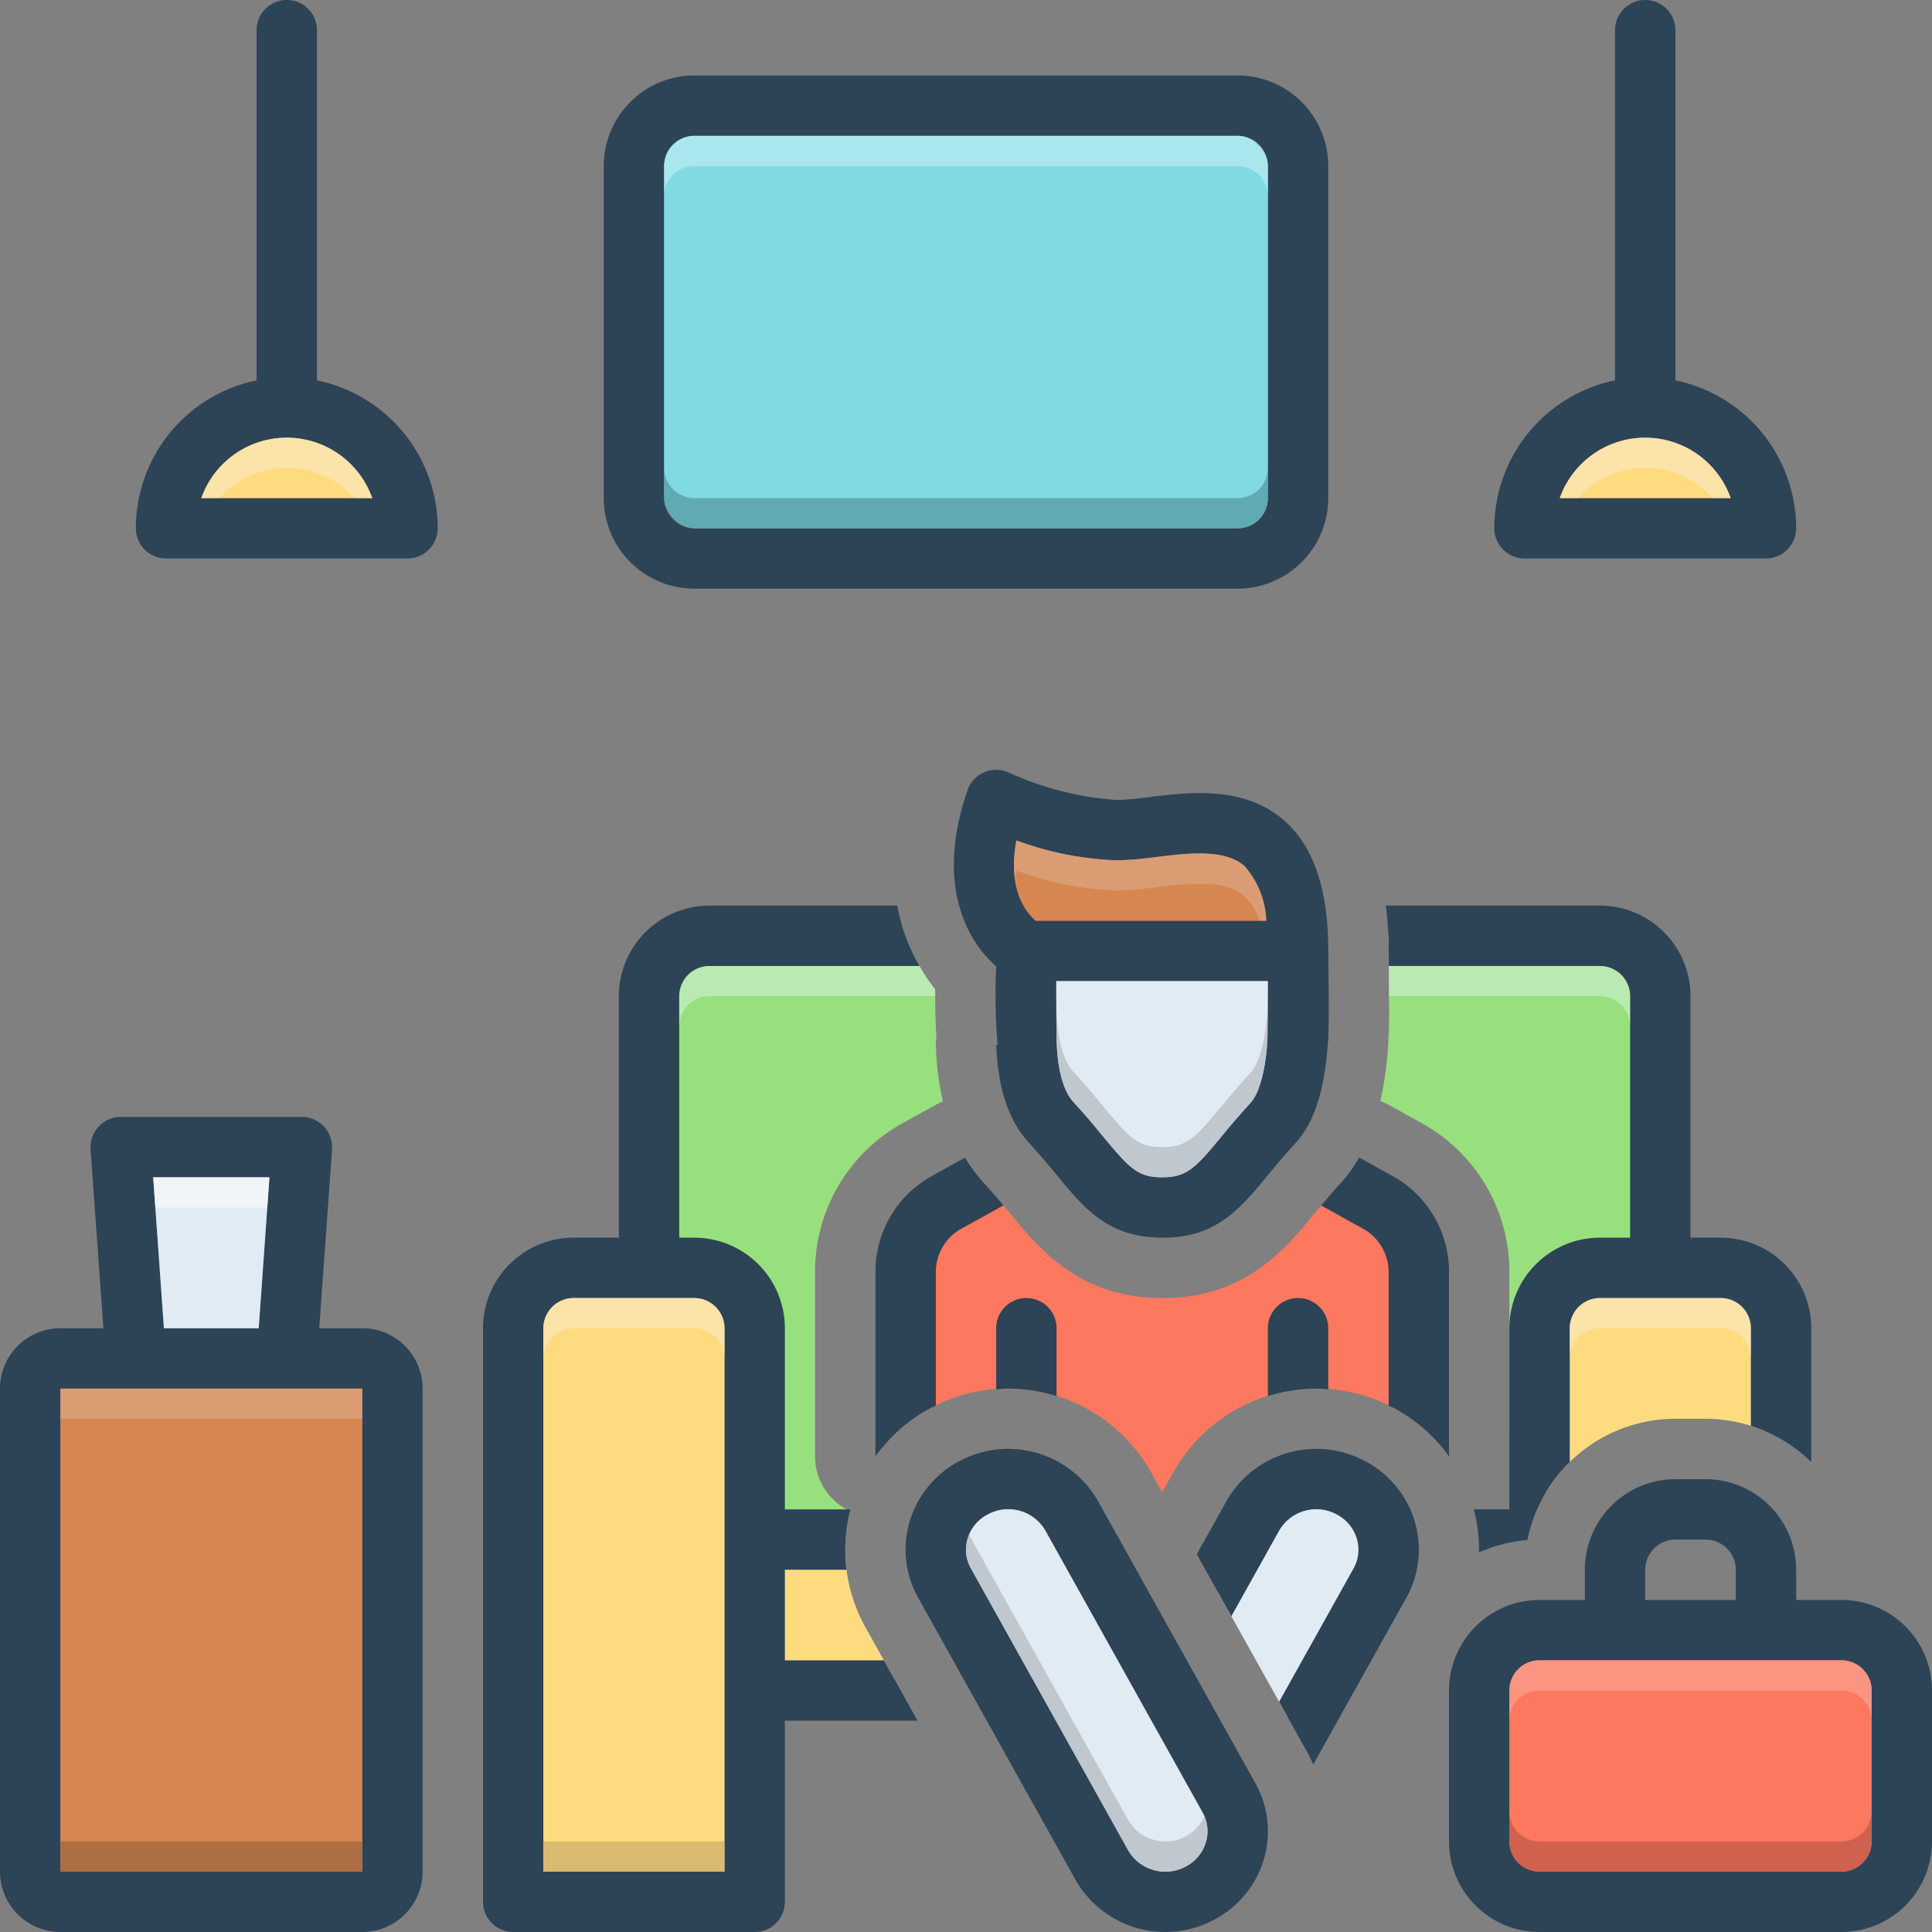 <svg id="Layer_1" viewBox="0 0 128 128" xmlns="http://www.w3.org/2000/svg" data-name="Layer 1"><rect x="0" y="0" width="128" height="128" fill="#808080" stroke="none"/><path d="m80.674 105.452 4.652 8.338 6.126-11.792-4.935-4z" fill="#e1ebf4"/><path d="m87.064 80.427c-1.935 2.35-4.589 5.573-10.024 5.573-5.495 0-8.147-3.221-10.084-5.572l-.26-.311c-.316-.377-.668-.79-1.044-1.215l-6.441 4.802v11.378a10.778 10.778 0 0 1 2.328-1.736c.059-.032.118-.062.177-.092a10.857 10.857 0 0 1 14.525 4.255l.758 1.359.756-1.354a10.853 10.853 0 0 1 14.621-4.21c.109.06.207.13.313.192v-12.072l-4.424-2.407c-.426.485-.831.961-1.202 1.41z" fill="#fc785e"/><path d="m111 93.998h2a9.931 9.931 0 0 1 3.944.82v-10.269h-14.535v14.34a10.003 10.003 0 0 1 8.592-4.891z" fill="#ffdb80"/><path d="m88 62.98v-.01c-.01-4.05-.95-6.86-2.9-8.59-2.65-2.34-6.3-1.9-8.97-1.57a19.141 19.141 0 0 1 -2.13.19 20.484 20.484 0 0 1 -7.15-1.81 1.988 1.988 0 0 0 -1.62-.03 1.951 1.951 0 0 0 -1.12 1.18c-2.15 6.16-.09 9.97 1.89 11.68a41.31 41.31 0 0 0 .09 5.2h-.09c.09 1.88.41 4.61 2.22 6.55.7.76 1.29 1.48 1.82 2.11 1.82 2.21 3.39 4.12 7 4.12 3.54 0 5.12-1.91 6.94-4.12.52-.63 1.12-1.35 1.82-2.11 1.24-1.33 1.94-3.46 2.16-6.5.1-.91.08-2.62.04-6.29zm-20.66-7.3a21.211 21.211 0 0 0 6.66 1.32 22.765 22.765 0 0 0 2.61-.22c2.13-.26 4.54-.55 5.84.6a5.776 5.776 0 0 1 1.44 3.62h-15.27c-.65-.55-1.88-2.06-1.28-5.32zm16.63 13.27v.03c-.2 2.82-.84 3.78-1.1 4.07-.78.84-1.42 1.61-1.98 2.29-1.7 2.06-2.27 2.66-3.91 2.66-1.59 0-2.15-.6-3.86-2.66-.56-.68-1.19-1.45-1.97-2.29-.69-.74-1.06-2.05-1.15-4.01v-.04c-.01-.4-.02-2.44-.02-4h14.02c0 1.67-.02 3.58-.03 3.95z" fill="#2d4356"/><path d="m83.89 61h-15.27c-.65-.55-1.88-2.06-1.28-5.32a21.211 21.211 0 0 0 6.66 1.32 22.765 22.765 0 0 0 2.61-.22c2.13-.26 4.54-.55 5.84.6a5.776 5.776 0 0 1 1.44 3.62z" fill="#d68751"/><path d="m84 65c0 1.67-.02 3.58-.03 3.95v.03c-.2 2.82-.84 3.78-1.1 4.07-.78.84-1.42 1.61-1.98 2.29-1.7 2.06-2.27 2.66-3.91 2.66-1.59 0-2.15-.6-3.86-2.66-.56-.68-1.19-1.45-1.97-2.29-.69-.74-1.06-2.05-1.15-4.01v-.04c-.01-.4-.02-2.44-.02-4z" fill="#e1ebf4"/><g fill="#2d4356"><path d="m84 87.998v4.501a10.874 10.874 0 0 1 3.21-.501c.264 0 .527.03.79.049v-4.049a2 2 0 0 0 -4 0z"/><path d="m96 96.491v-12.142a7.243 7.243 0 0 0 -3.64-6.378l-2.313-1.283a9.88 9.88 0 0 1 -1.321 1.808c-.437.47-.823.924-1.196 1.37l2.889 1.603a3.289 3.289 0 0 1 1.581 2.88v8.781c.128.063.262.112.388.179.02.011.099.055.119.066a10.541 10.541 0 0 1 3.494 3.115z"/><path d="m65.288 78.495a10.7 10.7 0 0 1 -1.35-1.799l-2.298 1.275a7.243 7.243 0 0 0 -3.64 6.378v12.145a10.679 10.679 0 0 1 3.54-3.145c.016-.009.044-.023.074-.039v-.001c.125-.068.259-.116.387-.179v-8.782a3.289 3.289 0 0 1 1.581-2.88l2.899-1.608c-.371-.444-.754-.895-1.191-1.365z"/><path d="m70 92.499v-4.501a2 2 0 0 0 -4 0v4.049c.263-.019.526-.05.79-.05a10.874 10.874 0 0 1 3.21.501z"/><path d="m84.745 112.749 1.912 3.427c.131.235.244.477.356.718l6.151-11.023a6.524 6.524 0 0 0 .582-5.01 6.647 6.647 0 0 0 -3.214-4.009l-.056-.029a6.846 6.846 0 0 0 -9.226 2.64l-1.959 3.511 2.29 4.105 3.162-5.666a2.838 2.838 0 0 1 3.855-1.057l.039.021a2.672 2.672 0 0 1 1.264 1.588 2.549 2.549 0 0 1 -.229 1.958z"/></g><path d="m109.59 62.24-.59 21.93-7.54.51v10.48a1.236 1.236 0 0 0 -1.46-.29v-10.52a11.243 11.243 0 0 0 -5.7-9.88l-2.31-1.28a3.187 3.187 0 0 0 -.54-.24 22.733 22.733 0 0 0 .49-3.33 34.026 34.026 0 0 0 .08-3.62c0-.58 0-1.24-.01-2 0-.32-.01-.66-.01-1.02v-.08a4.429 4.429 0 0 0 -.02-.52c0-.13-.01-.26-.02-.38v-.12z" fill="#98e07e"/><path d="m62.47 72.97a4.087 4.087 0 0 0 -.47.23l-2.3 1.27a11.243 11.243 0 0 0 -5.7 9.88v12.14a3.989 3.989 0 0 0 2.33 3.63 10.079 10.079 0 0 0 -.3 1.88h-5.64s.26-11.62 0-14.66c-.25-3.04-7.84-3.68-7.84-3.68v-16.72c0-7.46 5.94-5.94 5.94-5.94l11.25.23a12.681 12.681 0 0 0 1.18 2.77 11.905 11.905 0 0 0 1.04 1.55v.45c0 .94.03 1.89.08 2.69a4.177 4.177 0 0 0 -.03.71 18.468 18.468 0 0 0 .46 3.57z" fill="#98e07e"/><path d="m57.343 107.82a10.497 10.497 0 0 1 -1.317-5.823h-5.124v9.171h8.31z" fill="#ffdb80"/><path d="m83.16 118.12-10.41-18.66a6.851 6.851 0 0 0 -9.22-2.64l-.06.03a6.701 6.701 0 0 0 -3.22 4.01 6.544 6.544 0 0 0 .59 5.01l10.41 18.66a6.842 6.842 0 0 0 9.22 2.64l.06-.03a6.673 6.673 0 0 0 3.22-4.01 6.544 6.544 0 0 0 -.59-5.01zm-3.26 3.91a2.69 2.69 0 0 1 -1.26 1.59c-.02.01-.03.01-.04.02a2.848 2.848 0 0 1 -3.86-1.06l-10.41-18.66a2.534 2.534 0 0 1 -.23-1.96 2.641 2.641 0 0 1 1.26-1.58c.02-.01.03-.02.04-.02a2.836 2.836 0 0 1 3.86 1.05l10.41 18.66a2.539 2.539 0 0 1 .23 1.96z" fill="#2d4356"/><path d="m79.9 122.03a2.69 2.69 0 0 1 -1.26 1.59c-.02.01-.03.01-.04.02a2.848 2.848 0 0 1 -3.86-1.06l-10.41-18.66a2.534 2.534 0 0 1 -.23-1.96 2.641 2.641 0 0 1 1.26-1.58c.02-.01.03-.02.04-.02a2.836 2.836 0 0 1 3.86 1.05l10.41 18.66a2.539 2.539 0 0 1 .23 1.96z" fill="#e1ebf4"/><path d="m24 88h-2.85l.85-11.86a2.022 2.022 0 0 0 -.54-1.5 1.96 1.96 0 0 0 -1.46-.64h-12a1.96 1.96 0 0 0 -1.46.64 2.022 2.022 0 0 0 -.54 1.5l.85 11.86h-2.85a3.999 3.999 0 0 0 -4 4v32a4.005 4.005 0 0 0 4 4h20a4.005 4.005 0 0 0 4-4v-32a3.999 3.999 0 0 0 -4-4zm-6.15-10-.71 10h-6.28l-.71-10zm6.15 46h-20v-32h20z" fill="#2d4356"/><path d="m17.85 78-.71 10h-6.28l-.71-10z" fill="#e1ebf4"/><path d="m4 92h20v32h-20z" fill="#d68751"/><path d="m122 106h-3v-2a6.005 6.005 0 0 0 -6-6h-2a6.005 6.005 0 0 0 -6 6v2h-3a6.005 6.005 0 0 0 -6 6v10a6.005 6.005 0 0 0 6 6h20a6.005 6.005 0 0 0 6-6v-10a6.005 6.005 0 0 0 -6-6zm-13-2a2.006 2.006 0 0 1 2-2h2a2.006 2.006 0 0 1 2 2v2h-6zm15 18a2.006 2.006 0 0 1 -2 2h-20a2.006 2.006 0 0 1 -2-2v-10a1.999 1.999 0 0 1 2-2h20a1.999 1.999 0 0 1 2 2z" fill="#2d4356"/><path d="m124 112v10a2.006 2.006 0 0 1 -2 2h-20a2.006 2.006 0 0 1 -2-2v-10a1.999 1.999 0 0 1 2-2h20a1.999 1.999 0 0 1 2 2z" fill="#fc785e"/><path d="m21 25.2v-23.2a2 2 0 0 0 -4 0v23.2a10.017 10.017 0 0 0 -8 9.8 2.006 2.006 0 0 0 2 2h16a2.006 2.006 0 0 0 2-2 10.017 10.017 0 0 0 -8-9.8zm-7.66 7.8a6.004 6.004 0 0 1 11.32 0z" fill="#2d4356"/><path d="m24.66 33h-11.32a6.004 6.004 0 0 1 11.32 0z" fill="#ffdb80"/><path d="m111 25.2v-23.2a2 2 0 0 0 -4 0v23.2a10.017 10.017 0 0 0 -8 9.8 2.006 2.006 0 0 0 2 2h16a2.006 2.006 0 0 0 2-2 10.017 10.017 0 0 0 -8-9.8zm-7.66 7.8a6.004 6.004 0 0 1 11.32 0z" fill="#2d4356"/><path d="m114.66 33h-11.32a6.004 6.004 0 0 1 11.32 0z" fill="#ffdb80"/><path d="m82 5h-36a6.005 6.005 0 0 0 -6 6v22a6.005 6.005 0 0 0 6 6h36a6.005 6.005 0 0 0 6-6v-22a6.005 6.005 0 0 0 -6-6zm2 28a2.006 2.006 0 0 1 -2 2h-36a2.006 2.006 0 0 1 -2-2v-22a2.006 2.006 0 0 1 2-2h36a2.006 2.006 0 0 1 2 2z" fill="#2d4356"/><rect fill="#81d9e3" height="26" rx="2" width="40" x="44" y="9"/><path d="m52 110v-6h4.08a10.819 10.819 0 0 1 .27-4h-4.35v-12a6.005 6.005 0 0 0 -6-6h-1v-16a2.006 2.006 0 0 1 2-2h13.92a12.793 12.793 0 0 1 -1.48-4h-12.44a6.005 6.005 0 0 0 -6 6v16h-3a6.005 6.005 0 0 0 -6 6v38a2.006 2.006 0 0 0 2 2h16a2.006 2.006 0 0 0 2-2v-12h8.79l-2.23-4zm-4 14h-12v-36a2.006 2.006 0 0 1 2-2h8a2.006 2.006 0 0 1 2 2z" fill="#2d4356"/><path d="m48 88v36h-12v-36a2.006 2.006 0 0 1 2-2h8a2.006 2.006 0 0 1 2 2z" fill="#ffdb80"/><path d="m120 96.863v-8.865a6.006 6.006 0 0 0 -6-6h-2v-16a6.006 6.006 0 0 0 -6-6h-14.18a24.748 24.748 0 0 1 .178 2.901l.002.034c.004.376.008.725.011 1.065h13.989a2.002 2.002 0 0 1 2 2v16h-2a6.006 6.006 0 0 0 -6 6v12h-2.354a10.606 10.606 0 0 1 .344 2.851 9.903 9.903 0 0 1 3.204-.819 9.992 9.992 0 0 1 2.806-5.167v-8.865a2.002 2.002 0 0 1 2-2h8a2.002 2.002 0 0 1 2 2v6.469a10.008 10.008 0 0 1 4 2.396z" fill="#2d4356"/><path d="m84 65c0 1.67-.02 3.58-.03 3.95v.03c-.2 2.82-.84 3.78-1.1 4.07-.78.84-1.42 1.61-1.98 2.29-1.7 2.06-2.27 2.66-3.91 2.66-1.59 0-2.15-.6-3.86-2.66-.56-.68-1.19-1.45-1.97-2.29-.69-.74-1.06-2.05-1.15-4.01v-.04c-.01-.4-.02-2.44-.02-4h.01c0 .95 0 1.76.01 2v.04c.09 1.96.46 3.27 1.15 4.01.78.84 1.41 1.61 1.97 2.29 1.71 2.06 2.27 2.66 3.86 2.66 1.64 0 2.21-.6 3.91-2.66.56-.68 1.2-1.45 1.98-2.29.26-.29.9-1.25 1.1-4.07v-.03c.01-.22.02-1 .02-1.95z" fill="#9fa5aa" opacity=".5"/><path d="m83.89 61h-.44a3.786 3.786 0 0 0 -1-1.62c-1.3-1.15-3.71-.86-5.84-.6a22.765 22.765 0 0 1 -2.61.22 21.211 21.211 0 0 1 -6.66-1.32c-.04.21-.07.41-.09.61a7.862 7.862 0 0 1 .09-2.61 21.211 21.211 0 0 0 6.66 1.32 22.765 22.765 0 0 0 2.61-.22c2.13-.26 4.54-.55 5.84.6a5.776 5.776 0 0 1 1.44 3.62z" fill="#e5d0c3" opacity=".3"/><path d="m79.9 122.03a2.69 2.69 0 0 1 -1.26 1.59c-.02.01-.03.01-.04.02a2.848 2.848 0 0 1 -3.86-1.06l-10.41-18.66a2.534 2.534 0 0 1 -.23-1.96 2.828 2.828 0 0 1 .11-.31 1.594 1.594 0 0 0 .12.27l10.41 18.66a2.848 2.848 0 0 0 3.86 1.06c.01-.01.02-.01.04-.02a2.74 2.74 0 0 0 1.15-1.28 2.462 2.462 0 0 1 .11 1.69z" fill="#9fa5aa" opacity=".5"/><path d="m4 122h20v2h-20z" fill="#72492d" opacity=".4"/><path d="m4 92h20v2h-20z" fill="#e5d0c3" opacity=".3"/><path d="m17.85 78-.14 2h-7.42l-.14-2z" fill="#fff" opacity=".5"/><path d="m124 120v2a2.006 2.006 0 0 1 -2 2h-20a2.006 2.006 0 0 1 -2-2v-2a2.006 2.006 0 0 0 2 2h20a2.006 2.006 0 0 0 2-2z" fill="#a54b3f" opacity=".5"/><path d="m124 112v2a1.999 1.999 0 0 0 -2-2h-20a1.999 1.999 0 0 0 -2 2v-2a1.999 1.999 0 0 1 2-2h20a1.999 1.999 0 0 1 2 2z" fill="#f9dbd7" opacity=".3"/><path d="m24.66 33h-1.2a5.973 5.973 0 0 0 -8.92 0h-1.2a6.004 6.004 0 0 1 11.32 0z" fill="#f9edd2" opacity=".5"/><path d="m114.66 33h-1.2a5.973 5.973 0 0 0 -8.92 0h-1.2a6.004 6.004 0 0 1 11.32 0z" fill="#f9edd2" opacity=".5"/><path d="m84 31v2a2.006 2.006 0 0 1 -2 2h-36a2.006 2.006 0 0 1 -2-2v-2a2.006 2.006 0 0 0 2 2h36a2.006 2.006 0 0 0 2-2z" fill="#0f423c" opacity=".3"/><path d="m84 11v2a2.006 2.006 0 0 0 -2-2h-36a2.006 2.006 0 0 0 -2 2v-2a2.006 2.006 0 0 1 2-2h36a2.006 2.006 0 0 1 2 2z" fill="#e8fbfc" opacity=".4"/><path d="m48 88v2a2.006 2.006 0 0 0 -2-2h-8a2.006 2.006 0 0 0 -2 2v-2a2.006 2.006 0 0 1 2-2h8a2.006 2.006 0 0 1 2 2z" fill="#f9edd2" opacity=".5"/><path d="m36 122h12v2h-12z" fill="#ad9359" opacity=".45"/><path d="m61.96 65.55v.45h-14.96a2.006 2.006 0 0 0 -2 2v-2a2.006 2.006 0 0 1 2-2h13.92a11.905 11.905 0 0 0 1.04 1.55z" fill="#e8fbfc" opacity=".4"/><path d="m91.98 62.38c0-.13-.01-.26-.02-.38h.01a2.379 2.379 0 0 1 .01.38z" fill="#e8fbfc" opacity=".4"/><path d="m108 66v2a2.006 2.006 0 0 0 -2-2h-13.98c0-.58 0-1.24-.01-2h13.99a2.006 2.006 0 0 1 2 2z" fill="#e8fbfc" opacity=".4"/><path d="m116 88v2a2.006 2.006 0 0 0 -2-2h-8a2.006 2.006 0 0 0 -2 2v-2a2.006 2.006 0 0 1 2-2h8a2.006 2.006 0 0 1 2 2z" fill="#f9edd2" opacity=".5"/></svg>